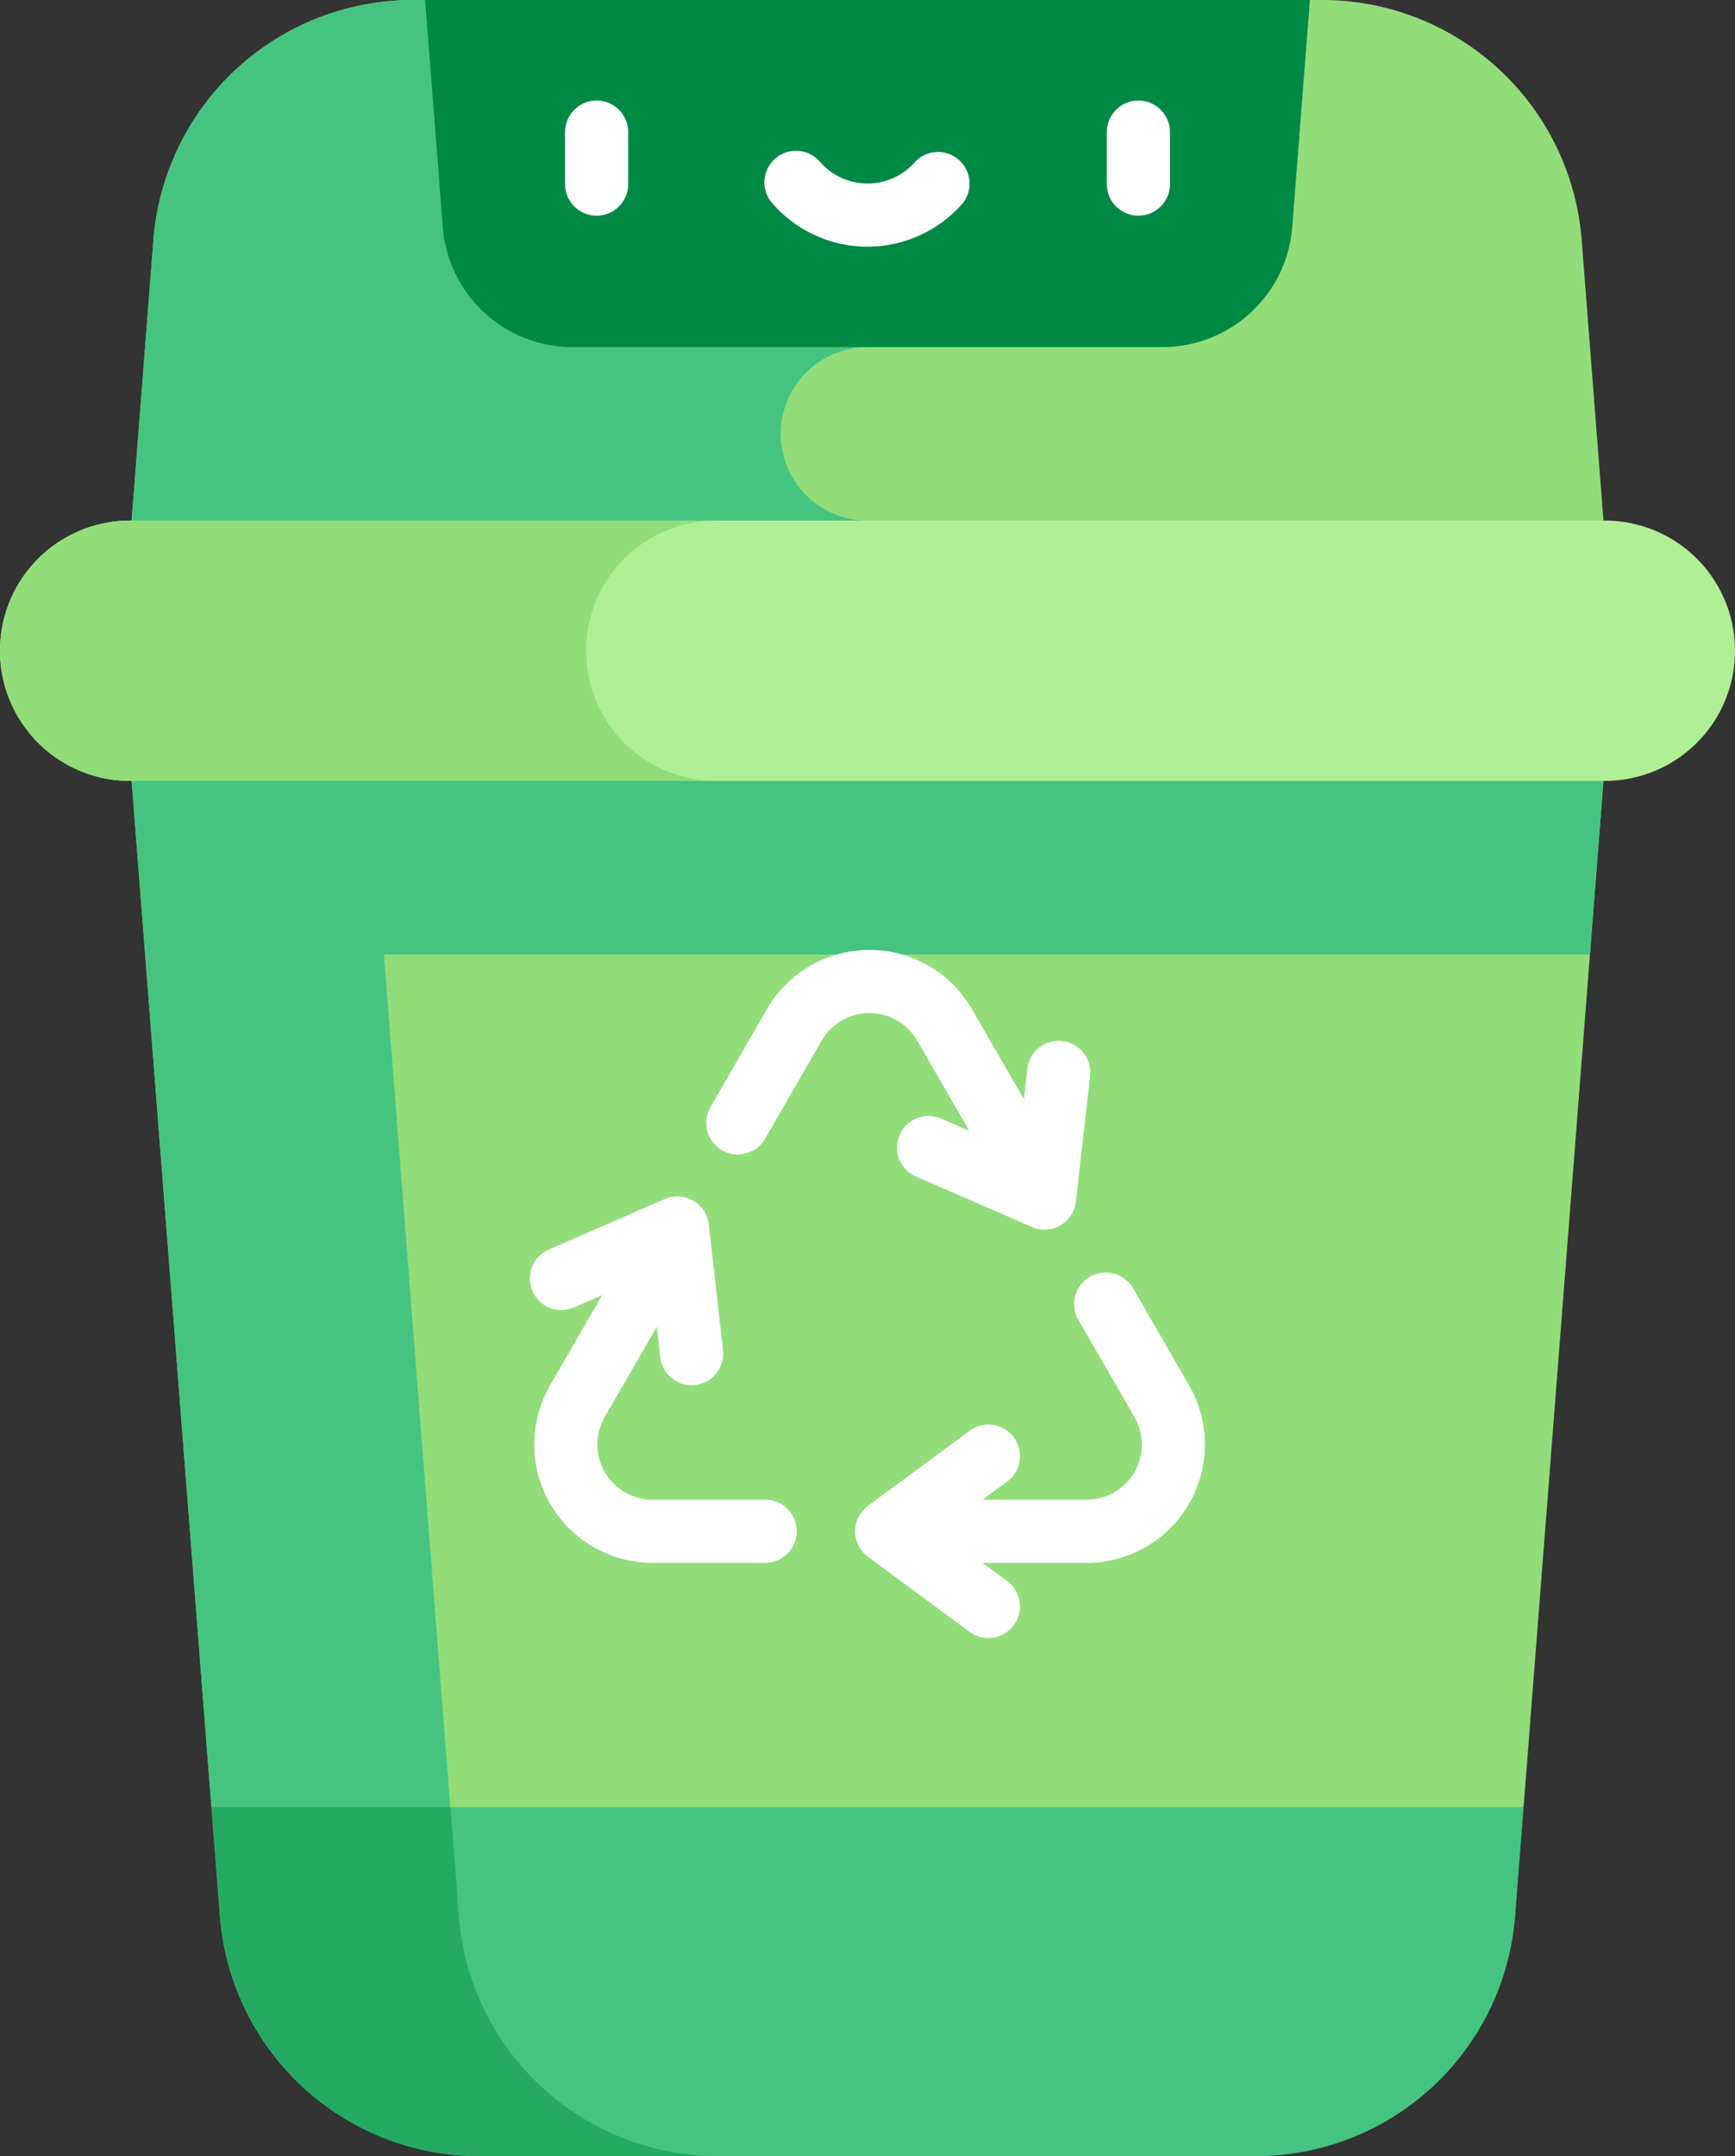 <svg xmlns="http://www.w3.org/2000/svg" width="65.327" height="81.169" viewBox="0 0 65.327 81.169">
  <rect x="0" y="0" width="65.327" height="81.169" fill="#333333" stroke="none"/>
  <g id="icon_reciclaje" transform="translate(0)">
    <g id="Grupo_943" data-name="Grupo 943" transform="translate(4.575 0)">
      <g id="Grupo_942" data-name="Grupo 942">
        <g id="Grupo_941" data-name="Grupo 941">
          <path id="Trazado_1318" data-name="Trazado 1318" d="M80.022,9.039,78.82,24.5H135L133.8,9.039A9.8,9.8,0,0,0,124.026,0H89.792a9.8,9.8,0,0,0-9.77,9.039Z" transform="translate(-78.82 0)" fill="#92dd7a"/>
        </g>
      </g>
    </g>
    <g id="Grupo_946" data-name="Grupo 946" transform="translate(4.575)">
      <g id="Grupo_945" data-name="Grupo 945">
        <g id="Grupo_944" data-name="Grupo 944">
          <path id="Trazado_1319" data-name="Trazado 1319" d="M106.909,19.6a3.266,3.266,0,0,1,0-6.533V0H89.792a9.8,9.8,0,0,0-9.77,9.039L78.82,24.5h28.089Z" transform="translate(-78.82)" fill="#45c481"/>
        </g>
      </g>
    </g>
    <g id="Grupo_949" data-name="Grupo 949" transform="translate(4.575 24.498)">
      <g id="Grupo_948" data-name="Grupo 948">
        <g id="Grupo_947" data-name="Grupo 947">
          <path id="Trazado_1320" data-name="Trazado 1320" d="M131.612,198.056,135,154.527H78.82l3.386,43.529,24.7,6.571Z" transform="translate(-78.82 -154.527)" fill="#92dd7a"/>
        </g>
      </g>
    </g>
    <g id="Grupo_952" data-name="Grupo 952" transform="translate(4.575 24.498)">
      <g id="Grupo_951" data-name="Grupo 951">
        <g id="Grupo_950" data-name="Grupo 950">
          <path id="Trazado_1321" data-name="Trazado 1321" d="M134.109,165.959,135,154.527H78.82l3.386,43.529L91.39,200.5,88.7,165.959Z" transform="translate(-78.82 -154.527)" fill="#45c481"/>
        </g>
      </g>
    </g>
    <g id="Grupo_955" data-name="Grupo 955" transform="translate(0 19.598)">
      <g id="Grupo_954" data-name="Grupo 954">
        <g id="Grupo_953" data-name="Grupo 953">
          <path id="Trazado_1322" data-name="Trazado 1322" d="M110.392,133.422H54.863a4.9,4.9,0,0,1,0-9.8h55.528a4.9,4.9,0,1,1,0,9.8Z" transform="translate(-49.964 -123.623)" fill="#b1ef97"/>
        </g>
      </g>
    </g>
    <g id="Grupo_958" data-name="Grupo 958" transform="translate(0 19.598)">
      <g id="Grupo_957" data-name="Grupo 957">
        <g id="Grupo_956" data-name="Grupo 956">
          <path id="Trazado_1323" data-name="Trazado 1323" d="M72.033,128.521a4.9,4.9,0,0,1,4.9-4.9H54.863a4.9,4.9,0,1,0,0,9.8H76.932A4.9,4.9,0,0,1,72.033,128.521Z" transform="translate(-49.964 -123.622)" fill="#92dd7a"/>
        </g>
      </g>
    </g>
    <g id="Grupo_961" data-name="Grupo 961" transform="translate(16.007)">
      <g id="Grupo_960" data-name="Grupo 960">
        <g id="Grupo_959" data-name="Grupo 959">
          <path id="Trazado_1324" data-name="Trazado 1324" d="M183.581,8.546,184.246,0H150.932l.665,8.546a4.9,4.9,0,0,0,4.885,4.52H178.7A4.9,4.9,0,0,0,183.581,8.546Z" transform="translate(-150.932)" fill="#008944"/>
        </g>
      </g>
    </g>
    <g id="Grupo_964" data-name="Grupo 964" transform="translate(7.96 68.026)">
      <g id="Grupo_963" data-name="Grupo 963">
        <g id="Grupo_962" data-name="Grupo 962">
          <path id="Trazado_1325" data-name="Trazado 1325" d="M100.176,429.1l.319,4.1a9.8,9.8,0,0,0,9.77,9.039h29.229a9.8,9.8,0,0,0,9.77-9.039l.319-4.1H100.176Z" transform="translate(-100.176 -429.096)" fill="#45c481"/>
        </g>
      </g>
    </g>
    <g id="Grupo_967" data-name="Grupo 967" transform="translate(7.96 68.026)">
      <g id="Grupo_966" data-name="Grupo 966">
        <g id="Grupo_965" data-name="Grupo 965">
          <path id="Trazado_1326" data-name="Trazado 1326" d="M100.5,433.2a9.8,9.8,0,0,0,9.77,9.039h8.994a9.8,9.8,0,0,1-9.77-9.039l-.319-4.1h-8.994Z" transform="translate(-100.176 -429.096)" fill="#25aa64"/>
        </g>
      </g>
    </g>
    <g id="Grupo_977" data-name="Grupo 977" transform="translate(21.276 3.781)">
      <g id="Grupo_970" data-name="Grupo 970">
        <g id="Grupo_969" data-name="Grupo 969">
          <g id="Grupo_968" data-name="Grupo 968">
            <path id="Trazado_1327" data-name="Trazado 1327" d="M185.356,28.185A1.189,1.189,0,0,1,184.167,27v-1.96a1.189,1.189,0,0,1,2.378,0V27A1.189,1.189,0,0,1,185.356,28.185Z" transform="translate(-184.167 -23.847)" fill="#fff"/>
          </g>
        </g>
      </g>
      <g id="Grupo_973" data-name="Grupo 973" transform="translate(20.398)">
        <g id="Grupo_972" data-name="Grupo 972">
          <g id="Grupo_971" data-name="Grupo 971">
            <path id="Trazado_1328" data-name="Trazado 1328" d="M314.022,28.185A1.189,1.189,0,0,1,312.833,27v-1.96a1.189,1.189,0,1,1,2.378,0V27A1.189,1.189,0,0,1,314.022,28.185Z" transform="translate(-312.833 -23.847)" fill="#fff"/>
          </g>
        </g>
      </g>
      <g id="Grupo_976" data-name="Grupo 976" transform="translate(7.51 1.901)">
        <g id="Grupo_975" data-name="Grupo 975">
          <g id="Grupo_974" data-name="Grupo 974">
            <path id="Trazado_1329" data-name="Trazado 1329" d="M235.417,39.443a4.755,4.755,0,0,1-3.585-1.633,1.189,1.189,0,1,1,1.793-1.562,2.375,2.375,0,0,0,3.585,0A1.189,1.189,0,0,1,239,37.81a4.756,4.756,0,0,1-3.586,1.633Z" transform="translate(-231.539 -35.839)" fill="#fff"/>
          </g>
        </g>
      </g>
    </g>
    <g id="Grupo_978" data-name="Grupo 978" transform="translate(19.953 35.76)">
      <path id="Trazado_1330" data-name="Trazado 1330" d="M225.69,228.987l1.958,3.391-1.055-.459a1.189,1.189,0,0,0-.95,2.18l4.364,1.9a1.189,1.189,0,0,0,1.656-.956l.535-4.73a1.189,1.189,0,1,0-2.363-.267l-.129,1.143-1.958-3.391a4.455,4.455,0,0,0-7.717,0l-2.118,3.67a1.189,1.189,0,1,0,2.059,1.189l2.118-3.67a2.077,2.077,0,0,1,3.6,0Z" transform="translate(-211.106 -225.57)" fill="#fff"/>
      <path id="Trazado_1331" data-name="Trazado 1331" d="M265.642,306.327l-2.118-3.669a1.189,1.189,0,0,0-2.059,1.189l2.118,3.669a2.077,2.077,0,0,1-1.8,3.116h-3.916l.925-.683a1.189,1.189,0,1,0-1.413-1.913l-3.829,2.829a1.189,1.189,0,0,0,0,1.913l3.829,2.829a1.189,1.189,0,1,0,1.413-1.913l-.925-.683h3.916a4.455,4.455,0,0,0,3.858-6.683Z" transform="translate(-240.823 -289.936)" fill="#fff"/>
      <path id="Trazado_1332" data-name="Trazado 1332" d="M184.678,295.514h-4.237a2.077,2.077,0,0,1-1.8-3.116l1.958-3.391.129,1.143a1.189,1.189,0,0,0,1.18,1.055,1.221,1.221,0,0,0,.135-.008,1.189,1.189,0,0,0,1.048-1.315l-.535-4.73a1.189,1.189,0,0,0-1.657-.956l-4.364,1.9a1.189,1.189,0,0,0,.95,2.18l1.055-.459-1.958,3.391a4.455,4.455,0,0,0,3.859,6.683h4.237a1.189,1.189,0,0,0,0-2.378Z" transform="translate(-175.822 -274.818)" fill="#fff"/>
    </g>
  </g>
</svg>

